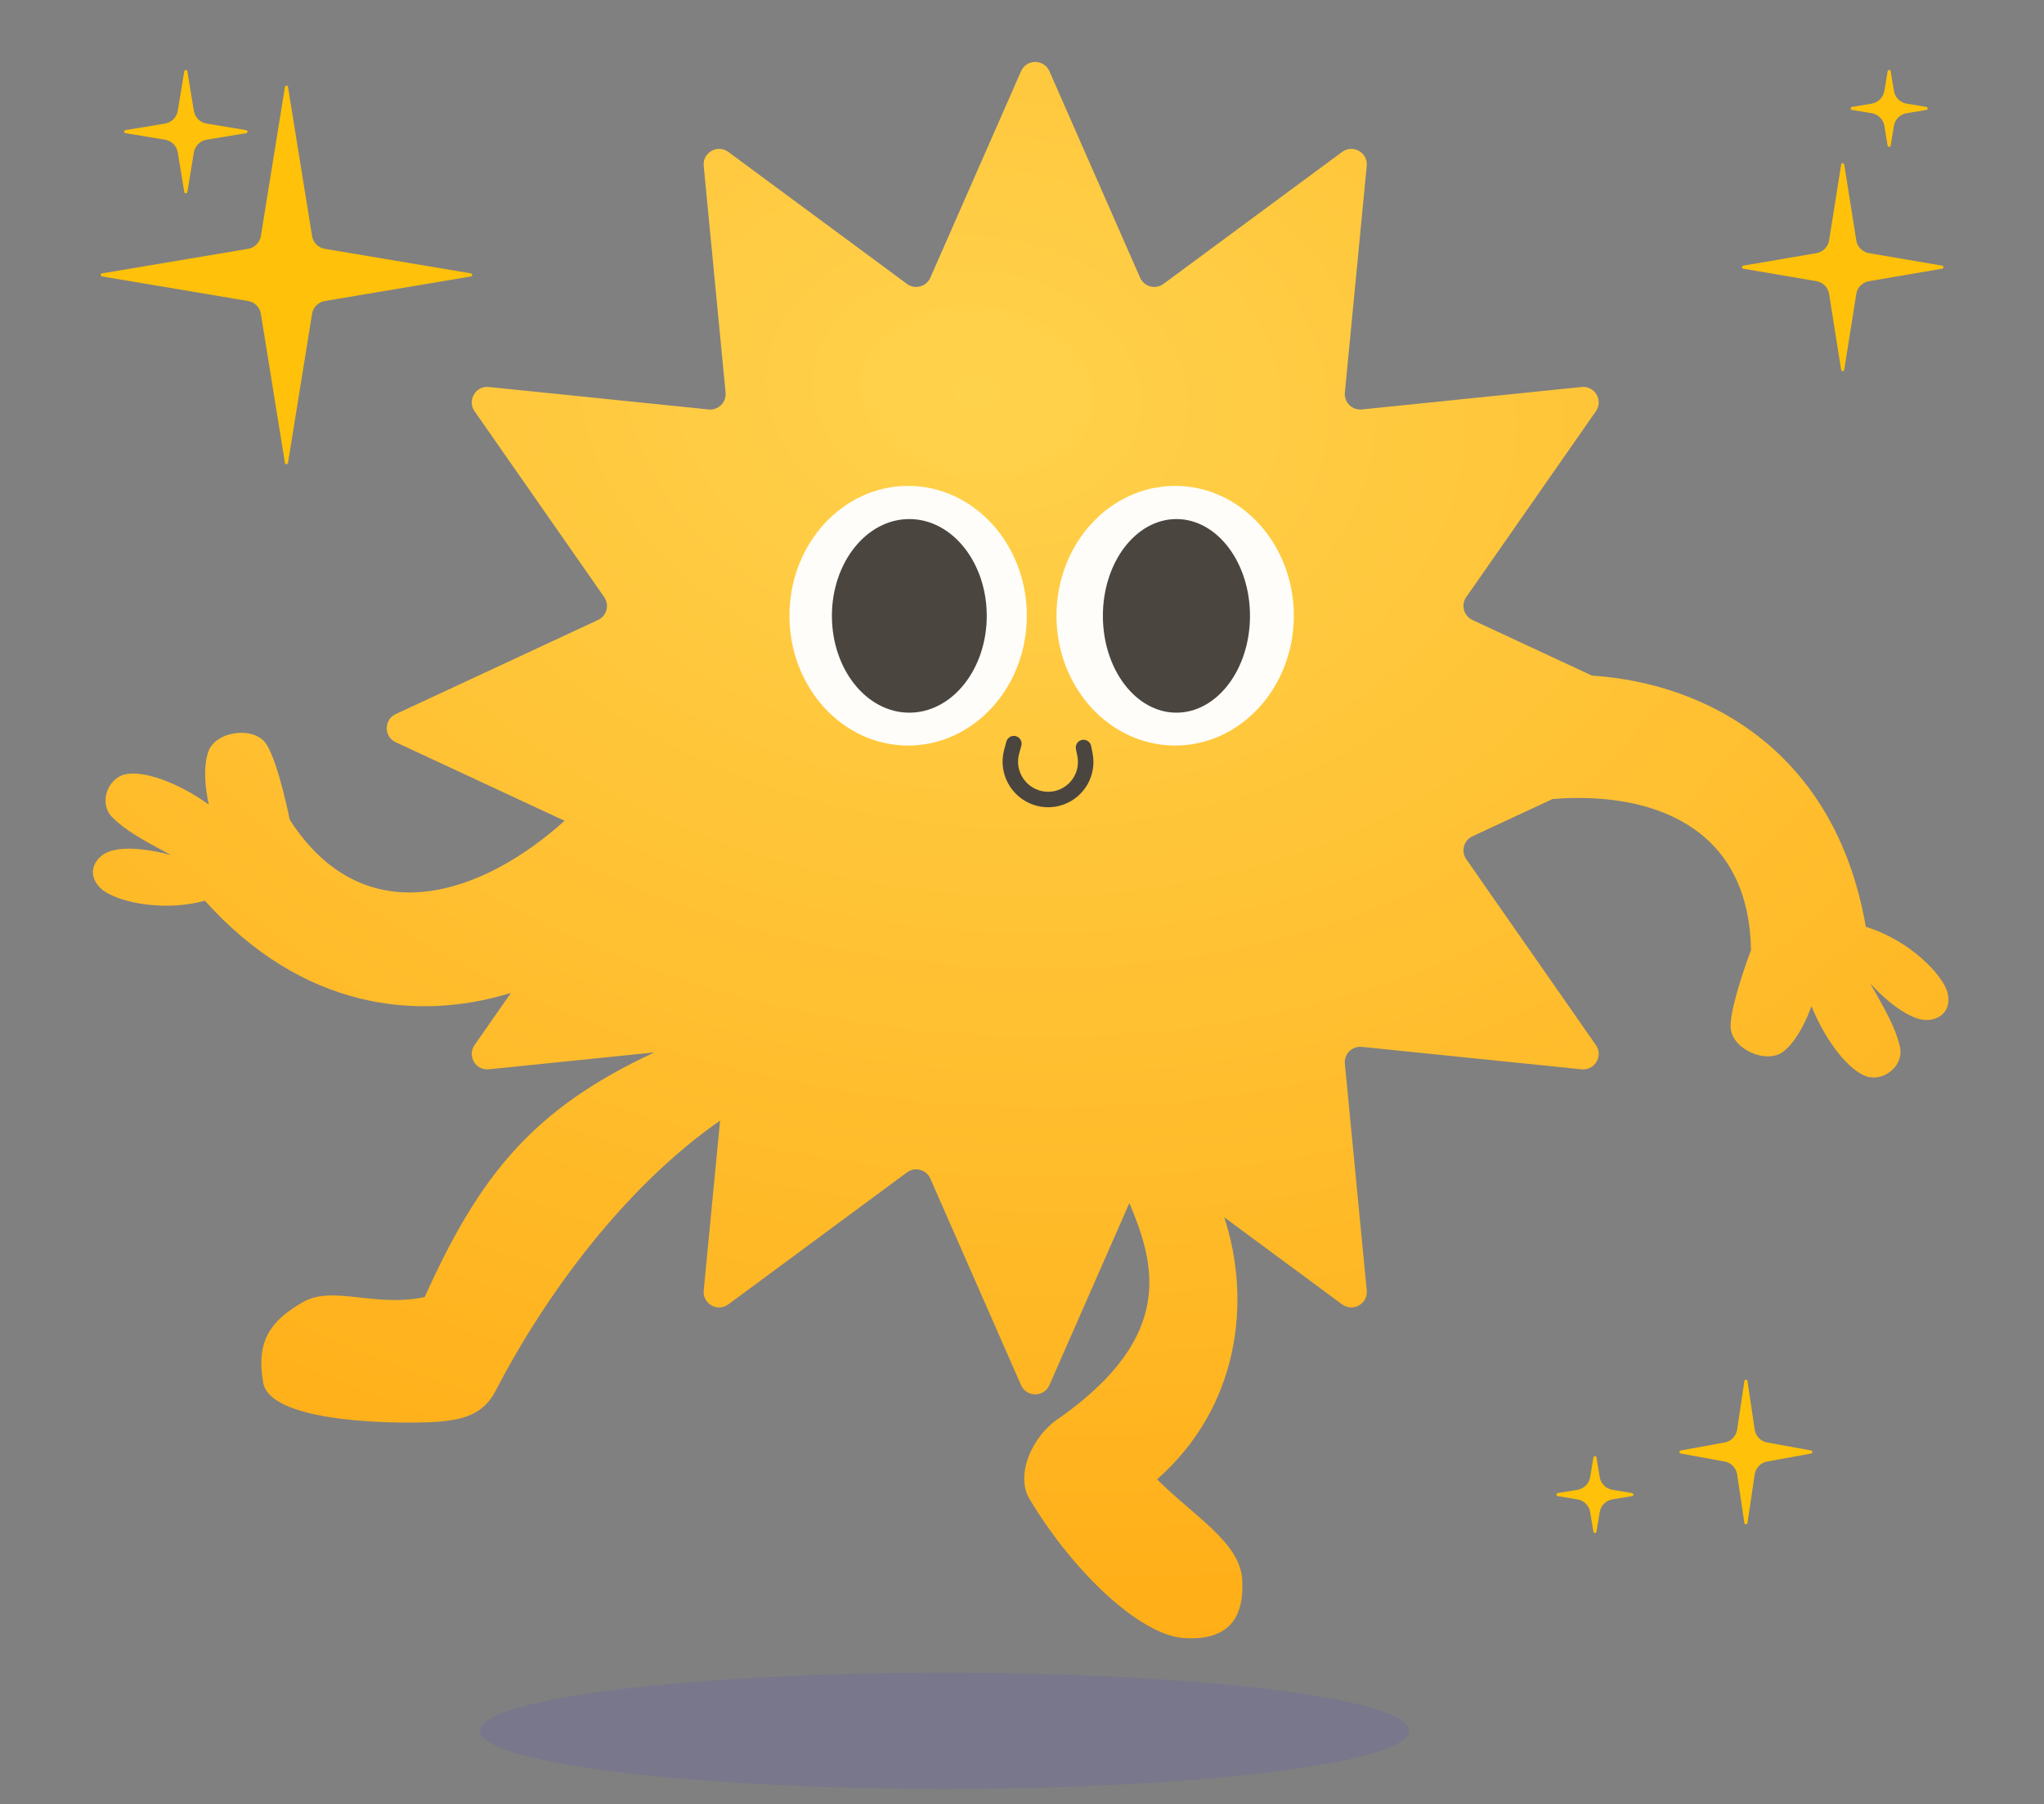 <svg width="264" height="233" viewBox="0 0 264 233" fill="none" xmlns="http://www.w3.org/2000/svg">
<rect x="0" y="0" width="264" height="233" fill="#808080" stroke="none"/>
<path d="M36.803 11.223C36.839 10.998 37.161 10.998 37.197 11.223L40.307 30.478C40.444 31.324 41.105 31.989 41.95 32.131L60.826 35.303C61.048 35.34 61.048 35.66 60.826 35.697L41.95 38.869C41.105 39.011 40.444 39.676 40.307 40.522L37.197 59.777C37.161 60.002 36.839 60.002 36.803 59.777L33.693 40.522C33.556 39.676 32.895 39.011 32.05 38.869L13.174 35.697C12.951 35.66 12.951 35.34 13.174 35.303L32.05 32.131C32.895 31.989 33.556 31.324 33.693 30.478L36.803 11.223Z" fill="#FFC109"/>
<path d="M238.198 21.242C238.162 21.017 237.838 21.017 237.802 21.242L236.245 31.033C236.111 31.88 235.452 32.546 234.606 32.691L225.156 34.303C224.934 34.341 224.934 34.659 225.156 34.697L234.606 36.309C235.452 36.454 236.111 37.12 236.245 37.967L237.802 47.758C237.838 47.983 238.162 47.983 238.198 47.758L239.755 37.967C239.889 37.12 240.548 36.454 241.394 36.309L250.844 34.697C251.066 34.659 251.066 34.341 250.844 34.303L241.394 32.691C240.548 32.546 239.889 31.88 239.755 31.033L238.198 21.242Z" fill="#FFC109"/>
<path d="M205.803 188.198C205.839 187.975 206.161 187.975 206.197 188.198L206.615 190.736C206.755 191.582 207.418 192.245 208.264 192.385L210.802 192.803C211.025 192.839 211.025 193.161 210.802 193.197L208.264 193.615C207.418 193.755 206.755 194.418 206.615 195.264L206.197 197.802C206.161 198.025 205.839 198.025 205.803 197.802L205.385 195.264C205.245 194.418 204.582 193.755 203.736 193.615L201.198 193.197C200.975 193.161 200.975 192.839 201.198 192.803L203.736 192.385C204.582 192.245 205.245 191.582 205.385 190.736L205.803 188.198Z" fill="#FFC109"/>
<path d="M225.698 178.327C225.664 178.1 225.336 178.1 225.302 178.327L224.368 184.599C224.241 185.446 223.59 186.118 222.748 186.272L217.081 187.303C216.862 187.343 216.862 187.657 217.081 187.697L222.748 188.728C223.59 188.882 224.241 189.554 224.368 190.401L225.302 196.673C225.336 196.9 225.664 196.9 225.698 196.673L226.632 190.401C226.759 189.554 227.41 188.882 228.252 188.728L233.919 187.697C234.138 187.657 234.138 187.343 233.919 187.303L228.252 186.272C227.41 186.118 226.759 185.446 226.632 184.599L225.698 178.327Z" fill="#FFC109"/>
<path d="M23.803 9.198C23.839 8.975 24.161 8.975 24.197 9.198L25.04 14.312C25.179 15.158 25.842 15.821 26.688 15.96L31.802 16.803C32.025 16.839 32.025 17.161 31.802 17.197L26.688 18.04C25.842 18.179 25.179 18.842 25.04 19.688L24.197 24.802C24.161 25.025 23.839 25.025 23.803 24.802L22.96 19.688C22.821 18.842 22.158 18.179 21.312 18.04L16.198 17.197C15.975 17.161 15.975 16.839 16.198 16.803L21.312 15.96C22.158 15.821 22.821 15.158 22.96 14.312L23.803 9.198Z" fill="#FFC109"/>
<path d="M244.197 9.198C244.161 8.975 243.839 8.975 243.803 9.198L243.385 11.736C243.245 12.582 242.582 13.245 241.736 13.385L239.198 13.803C238.975 13.839 238.975 14.161 239.198 14.197L241.736 14.615C242.582 14.755 243.245 15.418 243.385 16.264L243.803 18.802C243.839 19.025 244.161 19.025 244.197 18.802L244.615 16.264C244.755 15.418 245.418 14.755 246.264 14.615L248.802 14.197C249.025 14.161 249.025 13.839 248.802 13.803L246.264 13.385C245.418 13.245 244.755 12.582 244.615 11.736L244.197 9.198Z" fill="#FFC109"/>
<path d="M131.877 9.195C132.577 7.602 134.839 7.602 135.539 9.195L147.254 35.858C147.77 37.032 149.241 37.424 150.272 36.662L173.348 19.618C174.74 18.59 176.693 19.697 176.526 21.42L173.7 50.691C173.579 51.948 174.638 53.002 175.894 52.874L204.279 49.972C205.981 49.798 207.102 51.702 206.123 53.105L189.38 77.102C188.669 78.121 189.05 79.535 190.177 80.06L205.623 87.244C220.47 88.209 237.051 96.998 240.99 119.684C246.706 121.421 250.989 125.97 251.542 128.194C252.094 130.419 250.614 131.764 248.705 131.712C246.797 131.659 243.997 129.656 241.556 126.989L241.674 127.196C243.583 130.554 244.842 132.769 245.393 135.172C245.954 137.624 243.278 139.734 241.072 138.992C238.866 138.25 235.903 134.675 233.964 129.933C233.95 129.975 232.586 134.029 230.364 135.77C228.131 137.519 223.529 135.427 223.519 132.531C223.509 129.635 226.15 122.717 226.15 122.717C225.93 106.554 213.134 102.172 200.538 103.177L190.177 107.996C189.05 108.52 188.669 109.935 189.38 110.954L206.123 134.95C207.102 136.353 205.981 138.258 204.279 138.084L175.894 135.183C174.638 135.054 173.579 136.108 173.7 137.364L176.526 166.637C176.693 168.36 174.74 169.466 173.348 168.438L158.119 157.189C161.679 168.016 160.067 181.664 149.447 191.028C154.168 195.786 160.184 199.151 160.447 204.028C160.711 208.906 158.704 211.876 152.947 211.528C147.19 211.181 138.465 202.786 132.947 193.528C131.151 190.514 133.218 185.394 136.947 183.028C151.984 172.352 149.085 163.046 145.871 155.344L135.539 178.86C134.839 180.454 132.577 180.454 131.877 178.86L120.162 152.197C119.646 151.024 118.175 150.632 117.144 151.394L94.068 168.438C92.676 169.466 90.724 168.36 90.89 166.637L93.007 144.703C80.765 153.218 70.511 167.064 64.023 179.578C62.586 182.352 60.354 183.258 56.861 183.568C53.369 183.879 34.998 184.112 33.998 178.557C32.998 173.002 35.127 170.483 39.047 168.185C42.967 165.886 48.296 168.88 54.856 167.491C61.966 151.675 68.923 143.141 84.52 135.897L63.137 138.084C61.435 138.258 60.314 136.353 61.293 134.95L65.99 128.217C53.854 131.949 39.047 130.311 26.462 116.312C20.697 117.879 14.652 116.302 13.001 114.712C11.351 113.121 11.89 111.195 13.534 110.225C15.178 109.254 18.615 109.464 22.101 110.425L21.89 110.312C18.488 108.483 16.244 107.276 14.501 105.533C12.722 103.754 13.868 100.544 16.131 100C18.394 99.457 22.804 100.911 26.967 103.896C26.96 103.87 25.954 99.7 26.913 97.039C27.875 94.37 32.886 93.696 34.434 96.144C35.981 98.591 37.421 105.855 37.421 105.855C47.224 121.015 62.504 115.391 72.918 105.986L51.106 95.842C49.565 95.124 49.565 92.932 51.106 92.215L77.239 80.06C78.366 79.535 78.747 78.121 78.036 77.102L61.293 53.105C60.314 51.702 61.435 49.798 63.137 49.972L91.522 52.874C92.778 53.002 93.837 51.948 93.716 50.691L90.89 21.42C90.723 19.697 92.676 18.59 94.068 19.618L117.144 36.662C118.175 37.424 119.646 37.032 120.162 35.858L131.877 9.195Z" fill="url(#paint0_radial_17_3535)"/>
<ellipse cx="117.292" cy="79.509" rx="15.328" ry="16.765" fill="#FEFDF9"/>
<ellipse cx="117.447" cy="79.528" rx="10" ry="12.5" fill="#4B4540"/>
<ellipse cx="151.781" cy="79.509" rx="15.328" ry="16.765" fill="#FEFDF9"/>
<ellipse cx="151.947" cy="79.528" rx="9.5" ry="12.5" fill="#4B4540"/>
<path d="M139.947 96.528L140.131 97.446C140.6 99.794 139.285 102.133 137.034 102.951V102.951C136.007 103.325 134.879 103.339 133.842 102.993V102.993C131.382 102.173 129.981 99.571 130.663 97.069L130.947 96.028" stroke="#4B4540" stroke-width="2" stroke-linecap="round"/>
<ellipse cx="122" cy="223.5" rx="60" ry="7.5" fill="#3730FE" fill-opacity="0.1"/>
<defs>
<radialGradient id="paint0_radial_17_3535" cx="0" cy="0" r="1" gradientUnits="userSpaceOnUse" gradientTransform="translate(125.447 50.528) rotate(98.271) scale(201.597 271.912)">
<stop stop-color="#FFD24C"/>
<stop offset="1" stop-color="#FFA509"/>
</radialGradient>
</defs>
</svg>
